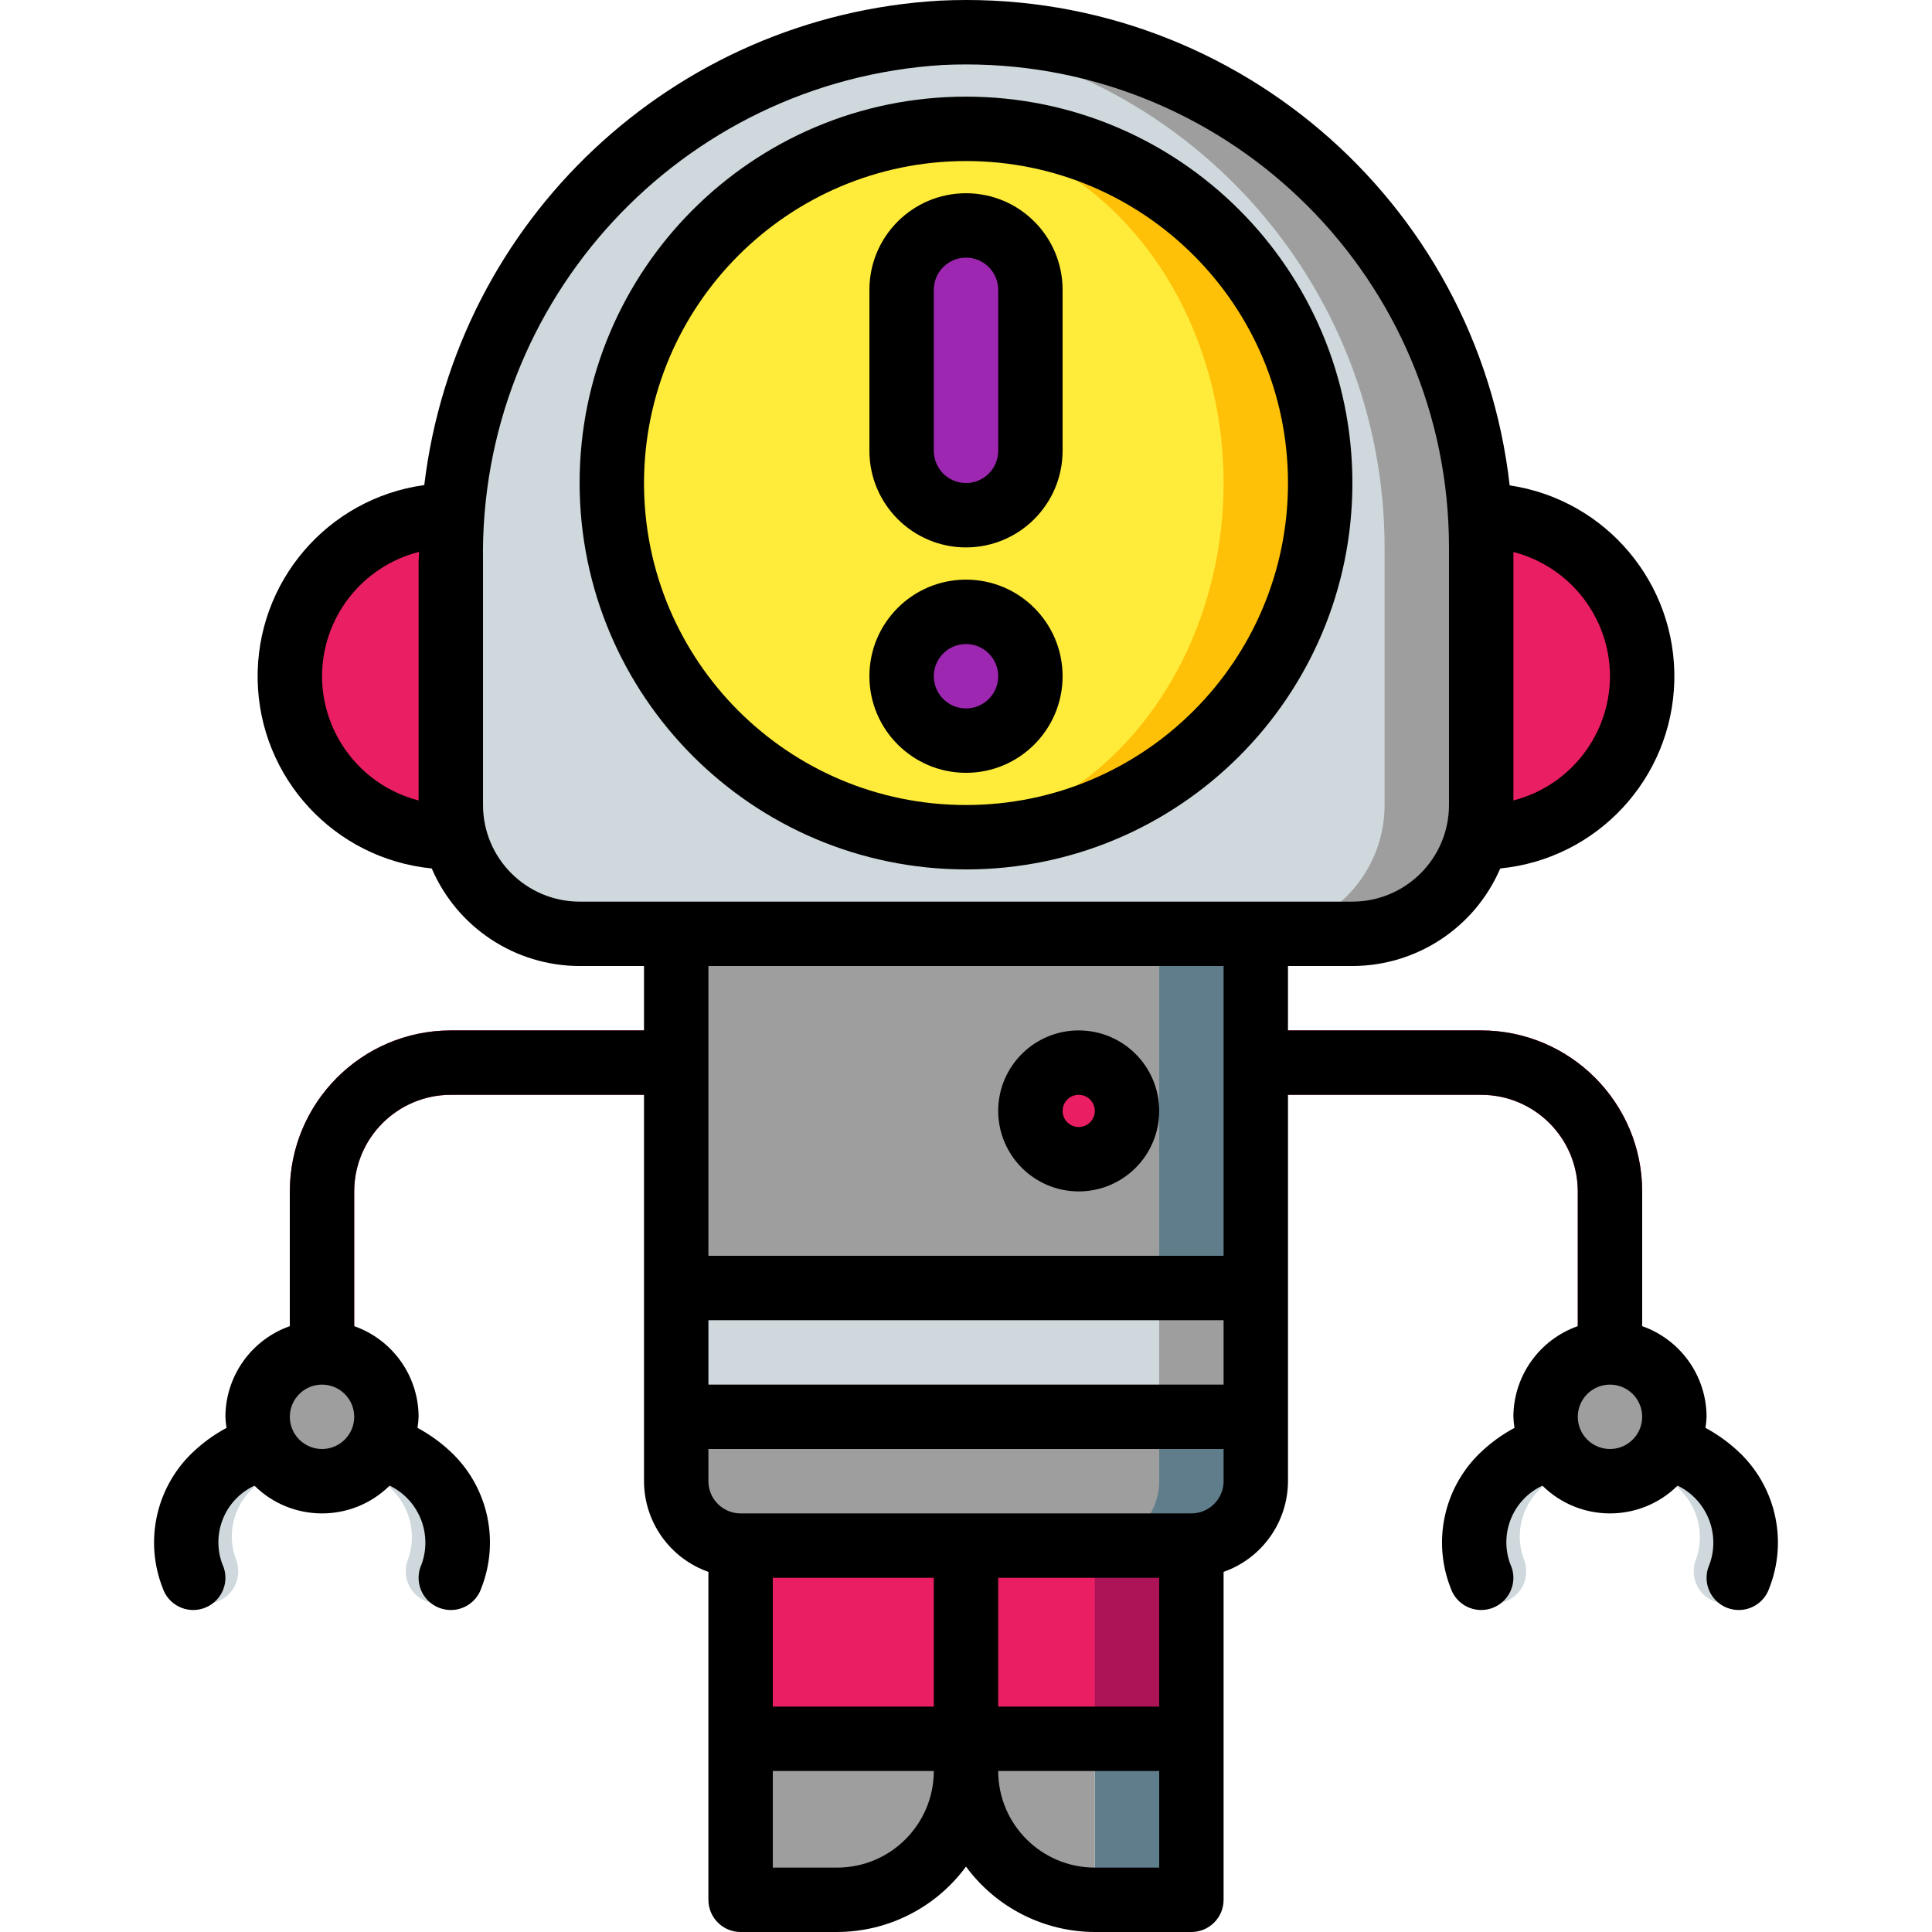 <?xml version="1.0" encoding="iso-8859-1"?>
<!-- Generator: Adobe Illustrator 19.0.0, SVG Export Plug-In . SVG Version: 6.00 Build 0)  -->
<svg version="1.1" id="Capa_1" xmlns="http://www.w3.org/2000/svg" xmlns:xlink="http://www.w3.org/1999/xlink" x="0px" y="0px"
	 viewBox="0 0 512.011 512.011" style="enable-background:new 0 0 512.011 512.011;" xml:space="preserve">
<g transform="translate(0 -1)">
	<g transform="translate(1 2)">
		<polygon style="fill:#AD1457;" points="255.005,391.544 195.272,391.544 195.272,464.615 255.005,464.615 314.739,464.615 
			314.739,391.544 		"/>
		<polygon style="fill:#E91E63;" points="242.205,391.544 195.272,391.544 195.272,464.615 242.205,464.615 289.139,464.615 
			289.139,391.544 		"/>
		<g>
			<path style="fill:#CFD8DC;" d="M53.619,423.975c-3.673-0.002-6.934-2.353-8.096-5.838c-4.795-12.221-1.891-26.121,7.396-35.4
				c4.28-4.221,9.419-7.471,15.067-9.529c2.889-0.973,6.078-0.33,8.365,1.686c2.287,2.016,3.325,5.099,2.723,8.088
				c-0.602,2.989-2.753,5.429-5.643,6.402c-4.844,1.26-8.908,4.548-11.153,9.021c-2.244,4.473-2.45,9.697-0.564,14.333
				c0.865,2.603,0.427,5.463-1.176,7.688C58.936,422.651,56.361,423.971,53.619,423.975z"/>
			<path style="fill:#CFD8DC;" d="M115.059,423.975c-2.743-0.004-5.317-1.324-6.92-3.549c-1.603-2.225-2.041-5.085-1.176-7.688
				c1.797-4.633,1.555-9.809-0.668-14.253s-6.218-7.743-11.003-9.084c-2.892-0.965-5.05-3.399-5.661-6.386
				c-0.611-2.987,0.418-6.073,2.7-8.096c2.282-2.023,5.469-2.674,8.361-1.71c5.648,2.058,10.786,5.308,15.066,9.529
				c9.287,9.279,12.191,23.179,7.396,35.4C121.992,421.622,118.732,423.973,115.059,423.975z"/>
			<path style="fill:#CFD8DC;" d="M456.392,423.975c-2.743-0.004-5.317-1.324-6.92-3.549c-1.603-2.225-2.041-5.085-1.176-7.688
				c1.797-4.633,1.555-9.809-0.668-14.253s-6.218-7.743-11.003-9.084c-4.471-1.491-6.887-6.325-5.396-10.796
				c1.491-4.471,6.325-6.887,10.796-5.396c5.648,2.058,10.786,5.308,15.066,9.529c9.287,9.279,12.191,23.179,7.396,35.4
				C463.326,421.622,460.065,423.973,456.392,423.975z"/>
			<path style="fill:#CFD8DC;" d="M394.952,423.975c-3.673-0.002-6.934-2.353-8.096-5.838c-4.795-12.221-1.891-26.121,7.396-35.4
				c4.28-4.221,9.419-7.471,15.067-9.529c4.467-1.504,9.307,0.898,10.81,5.365c1.504,4.467-0.898,9.307-5.365,10.81
				c-4.844,1.26-8.908,4.548-11.153,9.021c-2.244,4.473-2.45,9.697-0.564,14.333c0.865,2.603,0.428,5.463-1.176,7.688
				C400.269,422.651,397.695,423.971,394.952,423.975z"/>
		</g>
		<path style="fill:#E91E63;" d="M425.672,374.477c-4.713,0-8.533-3.821-8.533-8.533v-51.2c-0.015-14.132-11.468-25.585-25.6-25.6
			H118.472c-14.132,0.015-25.585,11.468-25.6,25.6v51.2c0,4.713-3.821,8.533-8.533,8.533s-8.533-3.821-8.533-8.533v-51.2
			c0.028-23.553,19.114-42.639,42.667-42.667h273.067c23.553,0.028,42.639,19.114,42.667,42.667v51.2
			C434.205,370.657,430.385,374.477,425.672,374.477z"/>
		<path style="fill:#607D8B;" d="M331.805,220.877v170.667c-0.028,9.414-7.652,17.039-17.067,17.067H195.272
			c-9.414-0.028-17.039-7.653-17.067-17.067V220.877H331.805z"/>
		<g>
			<path style="fill:#9E9E9E;" d="M306.205,220.877v170.667c-0.028,9.414-7.652,17.039-17.067,17.067h-93.867
				c-9.414-0.028-17.039-7.653-17.067-17.067V220.877H306.205z"/>
			<rect x="178.205" y="340.344" style="fill:#9E9E9E;" width="153.6" height="34.133"/>
		</g>
		<rect x="178.205" y="340.344" style="fill:#CFD8DC;" width="128" height="34.133"/>
		<rect x="289.139" y="459.811" style="fill:#607D8B;" width="25.6" height="42.667"/>
		<path style="fill:#9E9E9E;" d="M289.139,459.811v42.667c-18.833-0.044-34.09-15.3-34.133-34.134
			c-0.012,8.297-3.045,16.305-8.533,22.528c-1.295,1.466-2.724,2.808-4.267,4.011c-6.009,4.94-13.555,7.626-21.333,7.595l-25.6,0
			v-42.667H289.139z"/>
		<circle style="fill:#E91E63;" cx="284.872" cy="293.411" r="12.8"/>
		<g>
			<circle style="fill:#9E9E9E;" cx="84.339" cy="374.477" r="17.067"/>
			<circle style="fill:#9E9E9E;" cx="425.672" cy="374.477" r="17.067"/>
		</g>
		<path style="fill:#E91E63;" d="M391.539,135.544c23.564,0,42.667,19.103,42.667,42.667s-19.103,42.667-42.667,42.667H118.472
			c-23.564,0-42.667-19.103-42.667-42.667s19.103-42.667,42.667-42.667H391.539z"/>
		<path style="fill:#9E9E9E;" d="M391.539,144.077v68.267c0.002,9.053-3.593,17.737-9.995,24.139
			c-6.402,6.402-15.085,9.997-24.139,9.995h-204.8c-9.053,0.002-17.737-3.593-24.139-9.995c-6.402-6.402-9.997-15.085-9.995-24.139
			v-64.427C117.811,76.412,171.387,16.014,242.461,8.141c1.963-0.171,3.925-0.341,5.973-0.427
			c37.303-1.786,73.71,11.781,100.746,37.544C376.217,71.021,391.524,106.732,391.539,144.077z"/>
		<path style="fill:#CFD8DC;" d="M365.939,144.077v68.267c0.002,9.053-3.593,17.737-9.995,24.139
			c-6.402,6.402-15.085,9.997-24.139,9.995h-179.2c-9.053,0.002-17.737-3.593-24.139-9.995c-6.402-6.402-9.997-15.085-9.995-24.139
			v-64.427C117.811,76.412,171.387,16.014,242.461,8.141C312.476,14.912,365.909,73.735,365.939,144.077z"/>
		<circle style="fill:#FEC108;" cx="255.005" cy="127.011" r="93.867"/>
		<ellipse style="fill:#FFEB3A;" cx="242.205" cy="127.011" rx="81.067" ry="93.867"/>
		<g>
			<path style="fill:#9D27B0;" d="M255.005,58.744L255.005,58.744c9.426,0,17.067,7.641,17.067,17.067v42.667
				c0,9.426-7.641,17.067-17.067,17.067l0,0c-9.426,0-17.067-7.641-17.067-17.067V75.811
				C237.939,66.385,245.58,58.744,255.005,58.744z"/>
			<circle style="fill:#9D27B0;" cx="255.005" cy="178.211" r="17.067"/>
		</g>
	</g>
	<g>
		<path d="M285.872,316.744c11.782,0,21.333-9.551,21.333-21.333s-9.551-21.333-21.333-21.333c-11.782,0-21.333,9.551-21.333,21.333
			C264.552,307.187,274.096,316.73,285.872,316.744z M285.872,291.144c2.356,0,4.267,1.91,4.267,4.267s-1.91,4.267-4.267,4.267
			s-4.267-1.91-4.267-4.267C281.607,293.055,283.516,291.145,285.872,291.144z"/>
		<path d="M43.109,421.844c1.491,4.471,6.325,6.887,10.796,5.396c4.471-1.491,6.887-6.325,5.396-10.796
			c-3.659-8.246-0.045-17.903,8.129-21.72c9.93,9.808,25.903,9.805,35.828-0.009c8.071,3.916,11.644,13.48,8.118,21.729
			c-0.965,2.892-0.313,6.08,1.71,8.361c2.023,2.282,5.109,3.311,8.096,2.7c2.987-0.611,5.422-2.769,6.386-5.661
			c4.795-12.221,1.891-26.122-7.396-35.4c-2.823-2.79-6.032-5.16-9.529-7.038c0.156-0.97,0.255-1.948,0.296-2.929
			c-0.033-10.813-6.868-20.435-17.067-24.028v-35.706c0.015-14.132,11.468-25.585,25.6-25.6h51.2v102.4
			c0.033,10.813,6.868,20.435,17.067,24.027v86.906c0,4.713,3.821,8.533,8.533,8.533h25.6c13.482-0.037,26.148-6.468,34.133-17.331
			c7.986,10.863,20.651,17.294,34.133,17.331h25.6c4.713,0,8.533-3.82,8.533-8.533v-86.906
			c10.199-3.592,17.033-13.215,17.067-24.028v-102.4h51.2c14.132,0.015,25.585,11.468,25.6,25.6v35.706
			c-10.199,3.592-17.033,13.215-17.067,24.028c0.041,0.981,0.14,1.959,0.296,2.929c-3.497,1.878-6.706,4.248-9.529,7.037
			c-9.287,9.279-12.191,23.179-7.396,35.4c1.491,4.471,6.325,6.887,10.796,5.396c4.471-1.491,6.887-6.325,5.396-10.796
			c-3.659-8.246-0.045-17.903,8.129-21.72c9.93,9.808,25.903,9.805,35.828-0.009c8.071,3.916,11.644,13.48,8.118,21.729
			c-0.965,2.892-0.313,6.08,1.71,8.361c2.023,2.282,5.109,3.311,8.096,2.7c2.987-0.611,5.422-2.769,6.386-5.661
			c4.795-12.221,1.891-26.122-7.396-35.4c-2.823-2.79-6.032-5.16-9.529-7.038c0.156-0.97,0.255-1.948,0.296-2.929
			c-0.033-10.813-6.868-20.435-17.067-24.028v-35.706c-0.028-23.553-19.114-42.639-42.667-42.667h-51.2v-17.067h17.067
			c17.053-0.023,32.458-10.187,39.189-25.856c25.707-2.534,45.493-23.834,46.128-49.658c0.635-25.824-18.08-48.071-43.632-51.865
			C391.464,53.68,325.355-2.528,249.005,1.173c-70.604,4.074-128.139,58.16-136.565,128.378
			c-25.688,3.548-44.661,25.752-44.156,51.68s20.325,47.378,46.132,49.924c6.731,15.669,22.136,25.833,39.189,25.856h17.067v17.067
			h-51.2c-23.553,0.028-42.639,19.114-42.667,42.667v35.706c-10.199,3.592-17.033,13.215-17.067,24.028
			c0.041,0.981,0.14,1.959,0.296,2.929c-3.497,1.878-6.706,4.248-9.529,7.038C41.219,395.723,38.314,409.623,43.109,421.844z
			 M426.672,385.011c-4.713,0-8.533-3.821-8.533-8.533c0-4.713,3.82-8.533,8.533-8.533s8.533,3.821,8.533,8.533
			C435.199,381.188,431.382,385.004,426.672,385.011z M324.272,367.944H187.739v-17.067h136.533V367.944z M307.205,419.144v34.133
			h-42.667v-34.133H307.205z M247.472,453.277h-42.667v-34.133h42.667V453.277z M221.872,495.944h-17.067v-25.6h42.667
			C247.456,484.476,236.004,495.928,221.872,495.944z M290.139,495.944c-14.132-0.015-25.585-11.468-25.6-25.6h42.667v25.6H290.139z
			 M315.739,402.077H196.272c-4.71-0.006-8.527-3.823-8.533-8.533v-8.533h136.533v8.533
			C324.266,398.254,320.449,402.071,315.739,402.077z M426.672,180.211c-0.047,15.521-10.569,29.052-25.6,32.922v-65.843
			C416.103,151.158,426.625,164.69,426.672,180.211z M85.339,180.211c0.046-15.572,10.633-29.135,25.727-32.961
			c-0.016,0.901-0.127,1.777-0.127,2.682v63.201C95.908,209.263,85.386,195.732,85.339,180.211z M128.005,214.344v-64.412
			c-1.148-69.408,52.514-127.435,121.8-131.708c2.092-0.1,4.176-0.15,6.254-0.15c70.672,0.032,127.946,57.332,127.946,128.004
			v68.267c-0.015,14.132-11.468,25.585-25.6,25.6h-204.8C139.473,239.928,128.021,228.476,128.005,214.344z M324.272,257.011v76.8
			H187.739v-76.8H324.272z M85.339,367.944c4.713,0,8.533,3.821,8.533,8.533c0,4.713-3.821,8.533-8.533,8.533
			s-8.533-3.821-8.533-8.533C76.811,371.767,80.628,367.95,85.339,367.944z"/>
		<path d="M256.005,231.411c56.554,0,102.4-45.846,102.4-102.4s-45.846-102.4-102.4-102.4s-102.4,45.846-102.4,102.4
			C153.67,185.538,199.478,231.346,256.005,231.411z M256.005,43.677c47.128,0,85.333,38.205,85.333,85.333
			s-38.205,85.333-85.333,85.333s-85.333-38.205-85.333-85.333C170.724,81.904,208.899,43.73,256.005,43.677z"/>
		<path d="M256.005,146.077c14.132-0.015,25.585-11.468,25.6-25.6V77.811c0-14.138-11.461-25.6-25.6-25.6
			c-14.138,0-25.6,11.462-25.6,25.6v42.667C230.421,134.609,241.873,146.062,256.005,146.077z M247.472,77.811
			c0-4.713,3.821-8.533,8.533-8.533c4.713,0,8.533,3.82,8.533,8.533v42.667c0,4.713-3.821,8.533-8.533,8.533
			c-4.713,0-8.533-3.821-8.533-8.533V77.811z"/>
		<path d="M256.005,205.811c14.139,0,25.6-11.462,25.6-25.6c0-14.138-11.461-25.6-25.6-25.6c-14.138,0-25.6,11.462-25.6,25.6
			C230.421,194.343,241.873,205.795,256.005,205.811z M256.005,171.677c4.713,0,8.533,3.82,8.533,8.533s-3.821,8.533-8.533,8.533
			c-4.713,0-8.533-3.821-8.533-8.533C247.478,175.5,251.295,171.683,256.005,171.677z"/>
	</g>
</g>
<g>
</g>
<g>
</g>
<g>
</g>
<g>
</g>
<g>
</g>
<g>
</g>
<g>
</g>
<g>
</g>
<g>
</g>
<g>
</g>
<g>
</g>
<g>
</g>
<g>
</g>
<g>
</g>
<g>
</g>
</svg>
